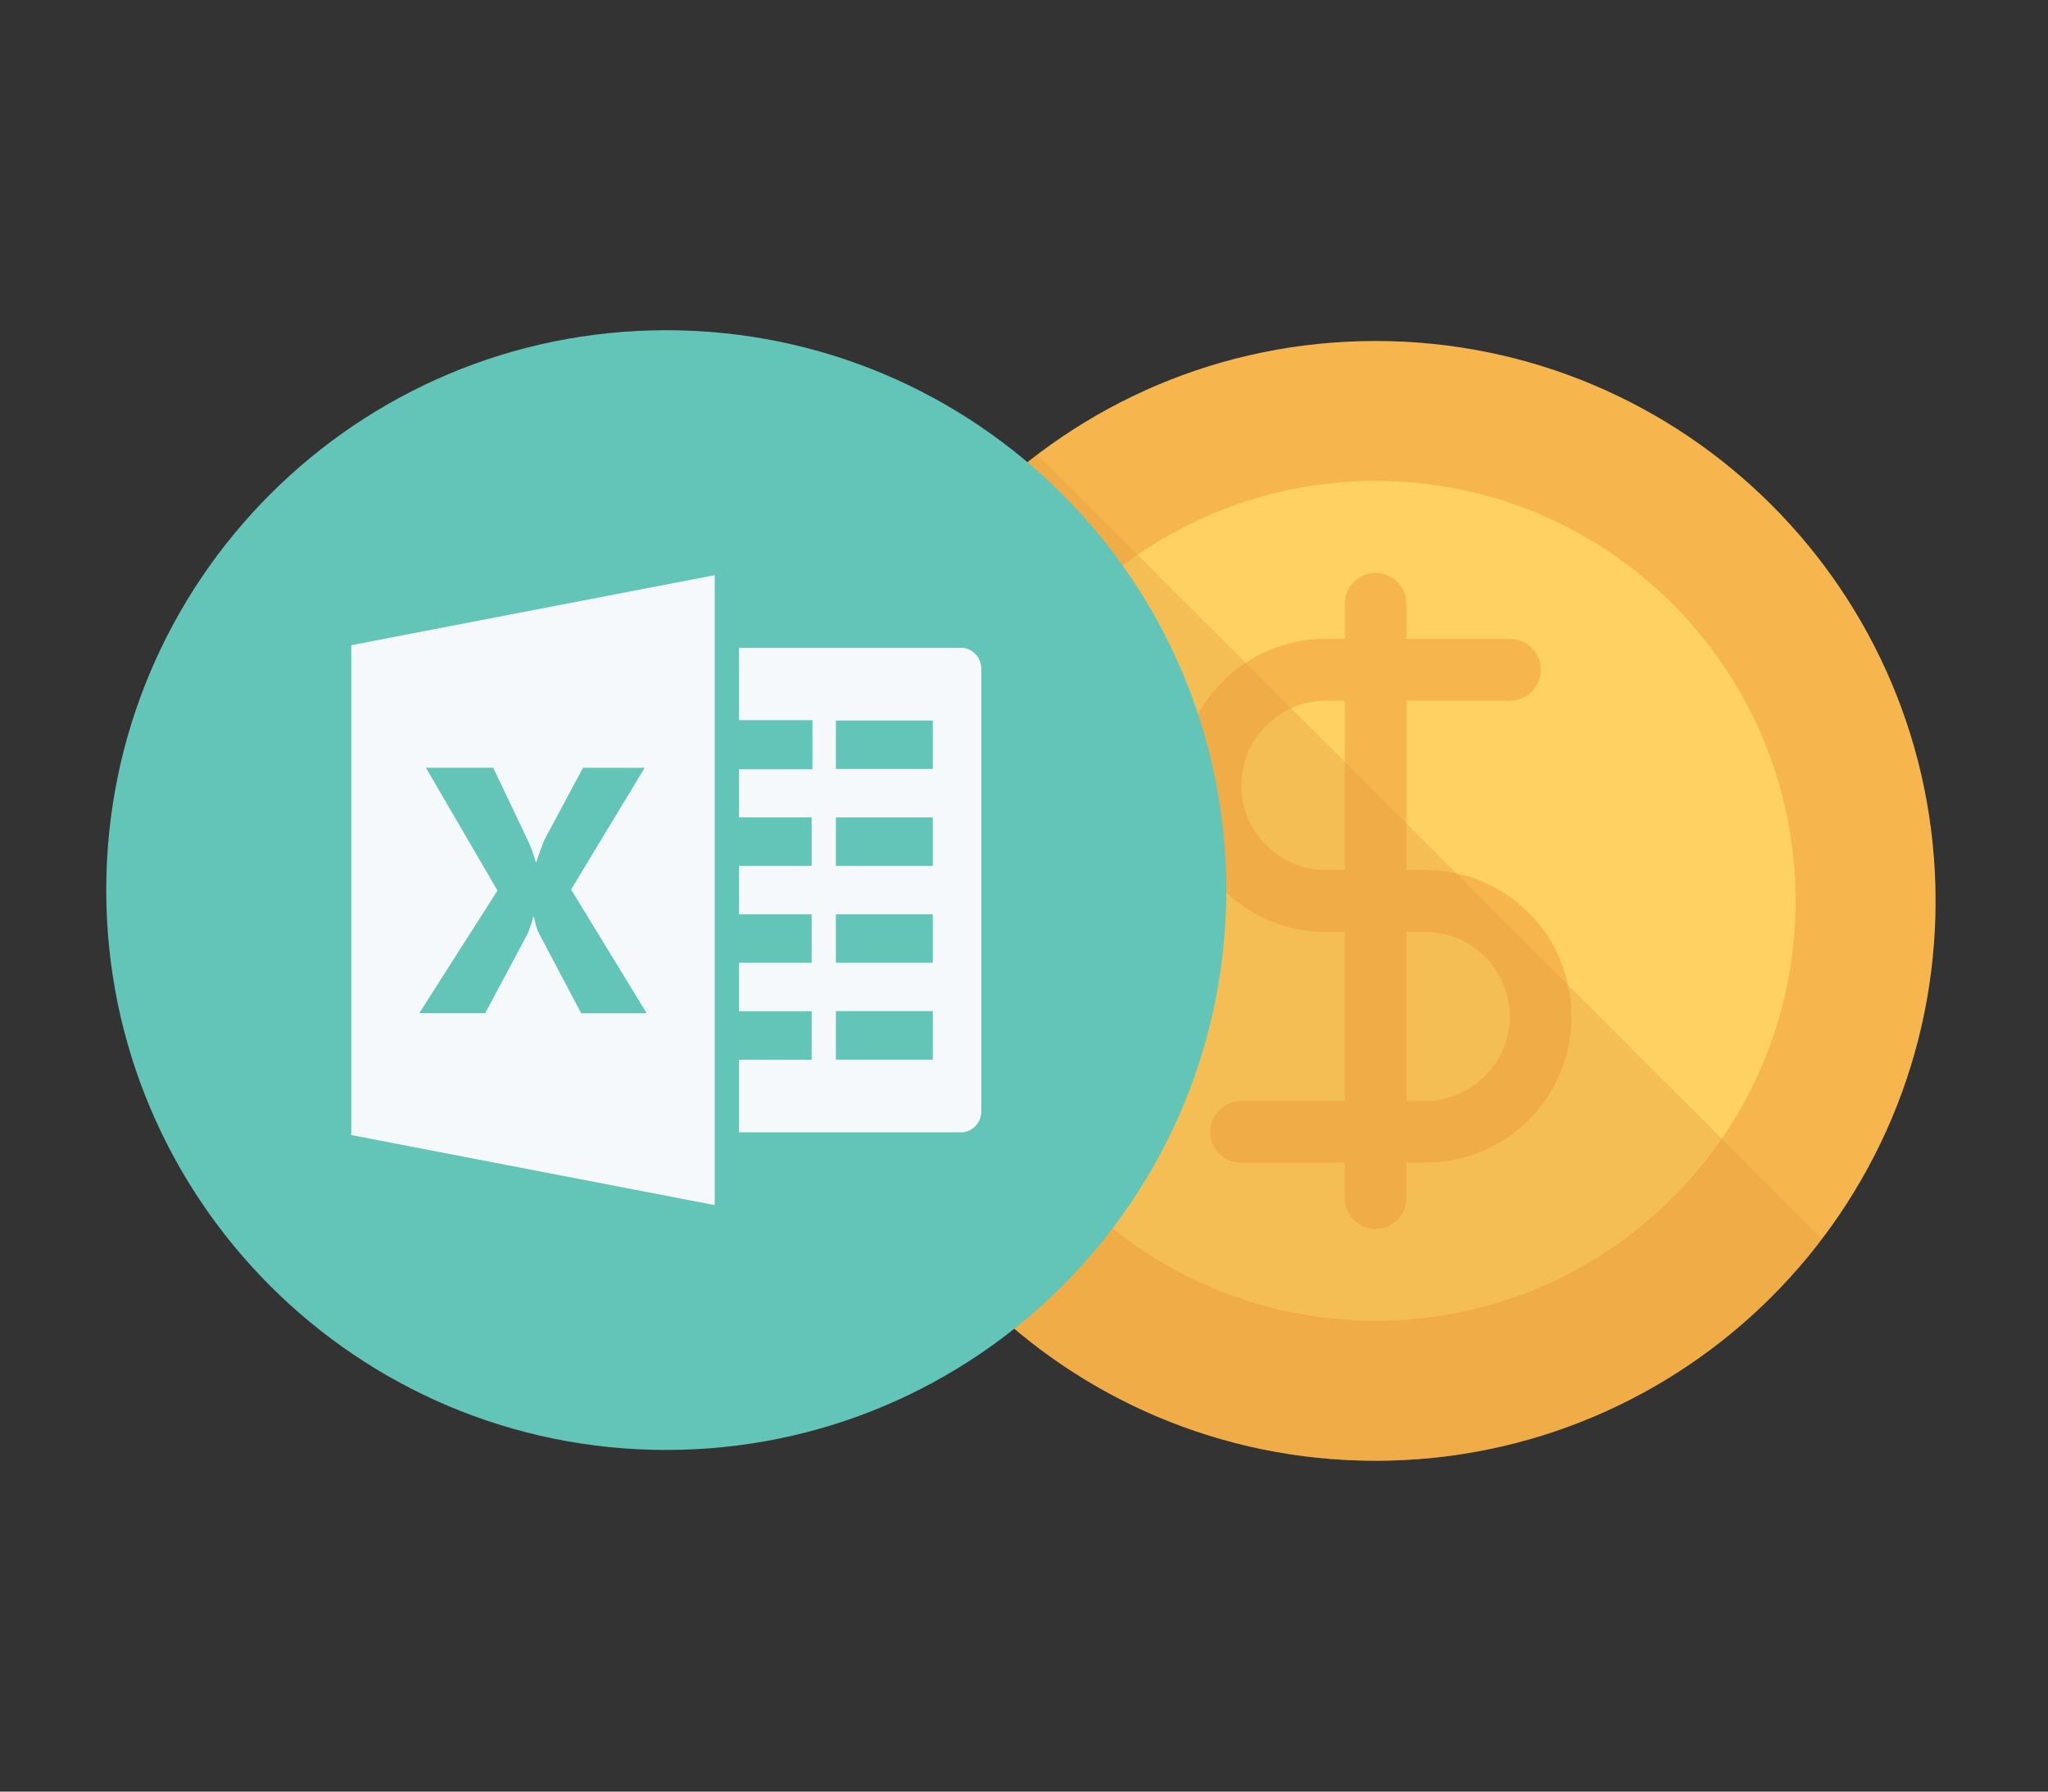 <?xml version="1.0" encoding="utf-8"?>
<!-- Generator: Adobe Illustrator 16.0.0, SVG Export Plug-In . SVG Version: 6.00 Build 0)  -->
<!DOCTYPE svg PUBLIC "-//W3C//DTD SVG 1.1//EN" "http://www.w3.org/Graphics/SVG/1.1/DTD/svg11.dtd">
<svg version="1.1" id="Layer_1" xmlns="http://www.w3.org/2000/svg" xmlns:xlink="http://www.w3.org/1999/xlink" x="0px" y="0px"
	 width="80px" height="70px" viewBox="0 0 80 70" enable-background="new 0 0 80 70" xml:space="preserve">
<rect x="0" y="0" width="80" height="70" fill="#333333" stroke="none"/>
<path fill="#F6B64D" d="M75.609,35.201c0,12.078-9.791,21.873-21.879,21.873c-12.082,0-21.874-9.795-21.874-21.873
	c0-12.083,9.792-21.878,21.874-21.878C65.818,13.322,75.609,23.118,75.609,35.201"/>
<path fill="#FFD162" d="M70.139,35.201c0,9.061-7.342,16.402-16.406,16.402c-9.063,0-16.402-7.342-16.402-16.402
	c0-9.063,7.34-16.409,16.402-16.409C62.797,18.792,70.139,26.138,70.139,35.201"/>
<path fill="#F6B64D" d="M51.801,33.993h3.866c1.522,0,2.966,0.59,4.045,1.668c1.082,1.09,1.67,2.524,1.67,4.055
	c0,1.528-0.588,2.957-1.67,4.046c-1.079,1.074-2.522,1.664-4.045,1.664H48.49c-0.666,0-1.213-0.531-1.213-1.197
	c0-0.674,0.547-1.213,1.213-1.213h7.177c0.885,0,1.71-0.343,2.335-0.968c0.631-0.628,0.975-1.446,0.975-2.332
	c0-0.883-0.344-1.711-0.975-2.34c-0.625-0.625-1.45-0.963-2.335-0.963h-3.866c-0.672,0-1.217-0.552-1.217-1.21
	C50.584,34.536,51.129,33.993,51.801,33.993"/>
<path fill="#F6B64D" d="M51.801,24.958h7.176c0.666,0,1.213,0.549,1.213,1.209c0,0.675-0.547,1.214-1.213,1.214h-7.176
	c-0.889,0-1.716,0.342-2.337,0.972c-0.63,0.615-0.974,1.442-0.974,2.328c0,0.896,0.344,1.724,0.974,2.341
	c0.621,0.629,1.448,0.971,2.337,0.971h3.866c0.674,0,1.213,0.543,1.213,1.21c0,0.658-0.539,1.21-1.213,1.21h-3.866
	c-1.525,0-2.967-0.599-4.049-1.679c-1.076-1.083-1.669-2.524-1.669-4.053c0-1.529,0.593-2.965,1.669-4.047
	C48.831,25.552,50.273,24.958,51.801,24.958"/>
<path fill="#F6B64D" d="M53.73,22.384c0.672,0,1.207,0.544,1.207,1.209v23.208c0,0.666-0.535,1.217-1.207,1.217
	c-0.67,0-1.198-0.551-1.198-1.217V23.594C52.532,22.928,53.063,22.384,53.73,22.384"/>
<g opacity="0.6">
	<g>
		<g>
			<defs>
				<rect id="SVGID_1_" x="31.856" y="17.764" width="39.31" height="39.31"/>
			</defs>
			<clipPath id="SVGID_2_">
				<use xlink:href="#SVGID_1_"  overflow="visible"/>
			</clipPath>
			<path opacity="0.6" clip-path="url(#SVGID_2_)" fill="#E49C3E" d="M71.168,48.408L40.523,17.764
				c-5.263,3.994-8.667,10.316-8.667,17.437c0,12.078,9.792,21.873,21.874,21.873C60.854,57.073,67.171,53.672,71.168,48.408"/>
		</g>
	</g>
</g>
<path fill="#62C5B7" d="M47.902,34.777c0,12.081-9.792,21.875-21.877,21.875c-12.084,0-21.875-9.797-21.875-21.875
	c0-12.081,9.79-21.875,21.875-21.875S47.902,22.696,47.902,34.777"/>
<g>
	<path fill="#F6F9FB" d="M37.538,25.309h-8.671v2.829h2.87v1.918h-2.87v1.881h2.838v1.895h-2.838v1.891h2.838v1.894h-2.838v1.892
		h2.838v1.896h-2.838v2.837h8.671c0.439,0,0.794-0.368,0.794-0.821V26.137C38.332,25.679,37.977,25.309,37.538,25.309L37.538,25.309
		z M36.438,41.402h-3.786v-1.896h3.786V41.402z M36.438,37.616h-3.786v-1.894h3.786V37.616z M36.438,33.833h-3.786v-1.895h3.786
		V33.833z M36.438,30.043h-3.786v-1.891h3.786V30.043z"/>
	<path fill="#F6F9FB" d="M13.721,25.208v19.14l14.198,2.737V22.472L13.721,25.208z M22.701,39.586l-1.65-3.123
		c-0.064-0.115-0.129-0.329-0.194-0.643h-0.028c-0.033,0.147-0.102,0.369-0.222,0.668l-1.654,3.098h-2.575l3.055-4.792l-2.796-4.797
		h2.63l1.369,2.875c0.105,0.227,0.203,0.5,0.291,0.81h0.023c0.056-0.186,0.157-0.468,0.3-0.837l1.525-2.847h2.408l-2.875,4.757
		l2.953,4.833h-2.56V39.586z"/>
</g>
</svg>
